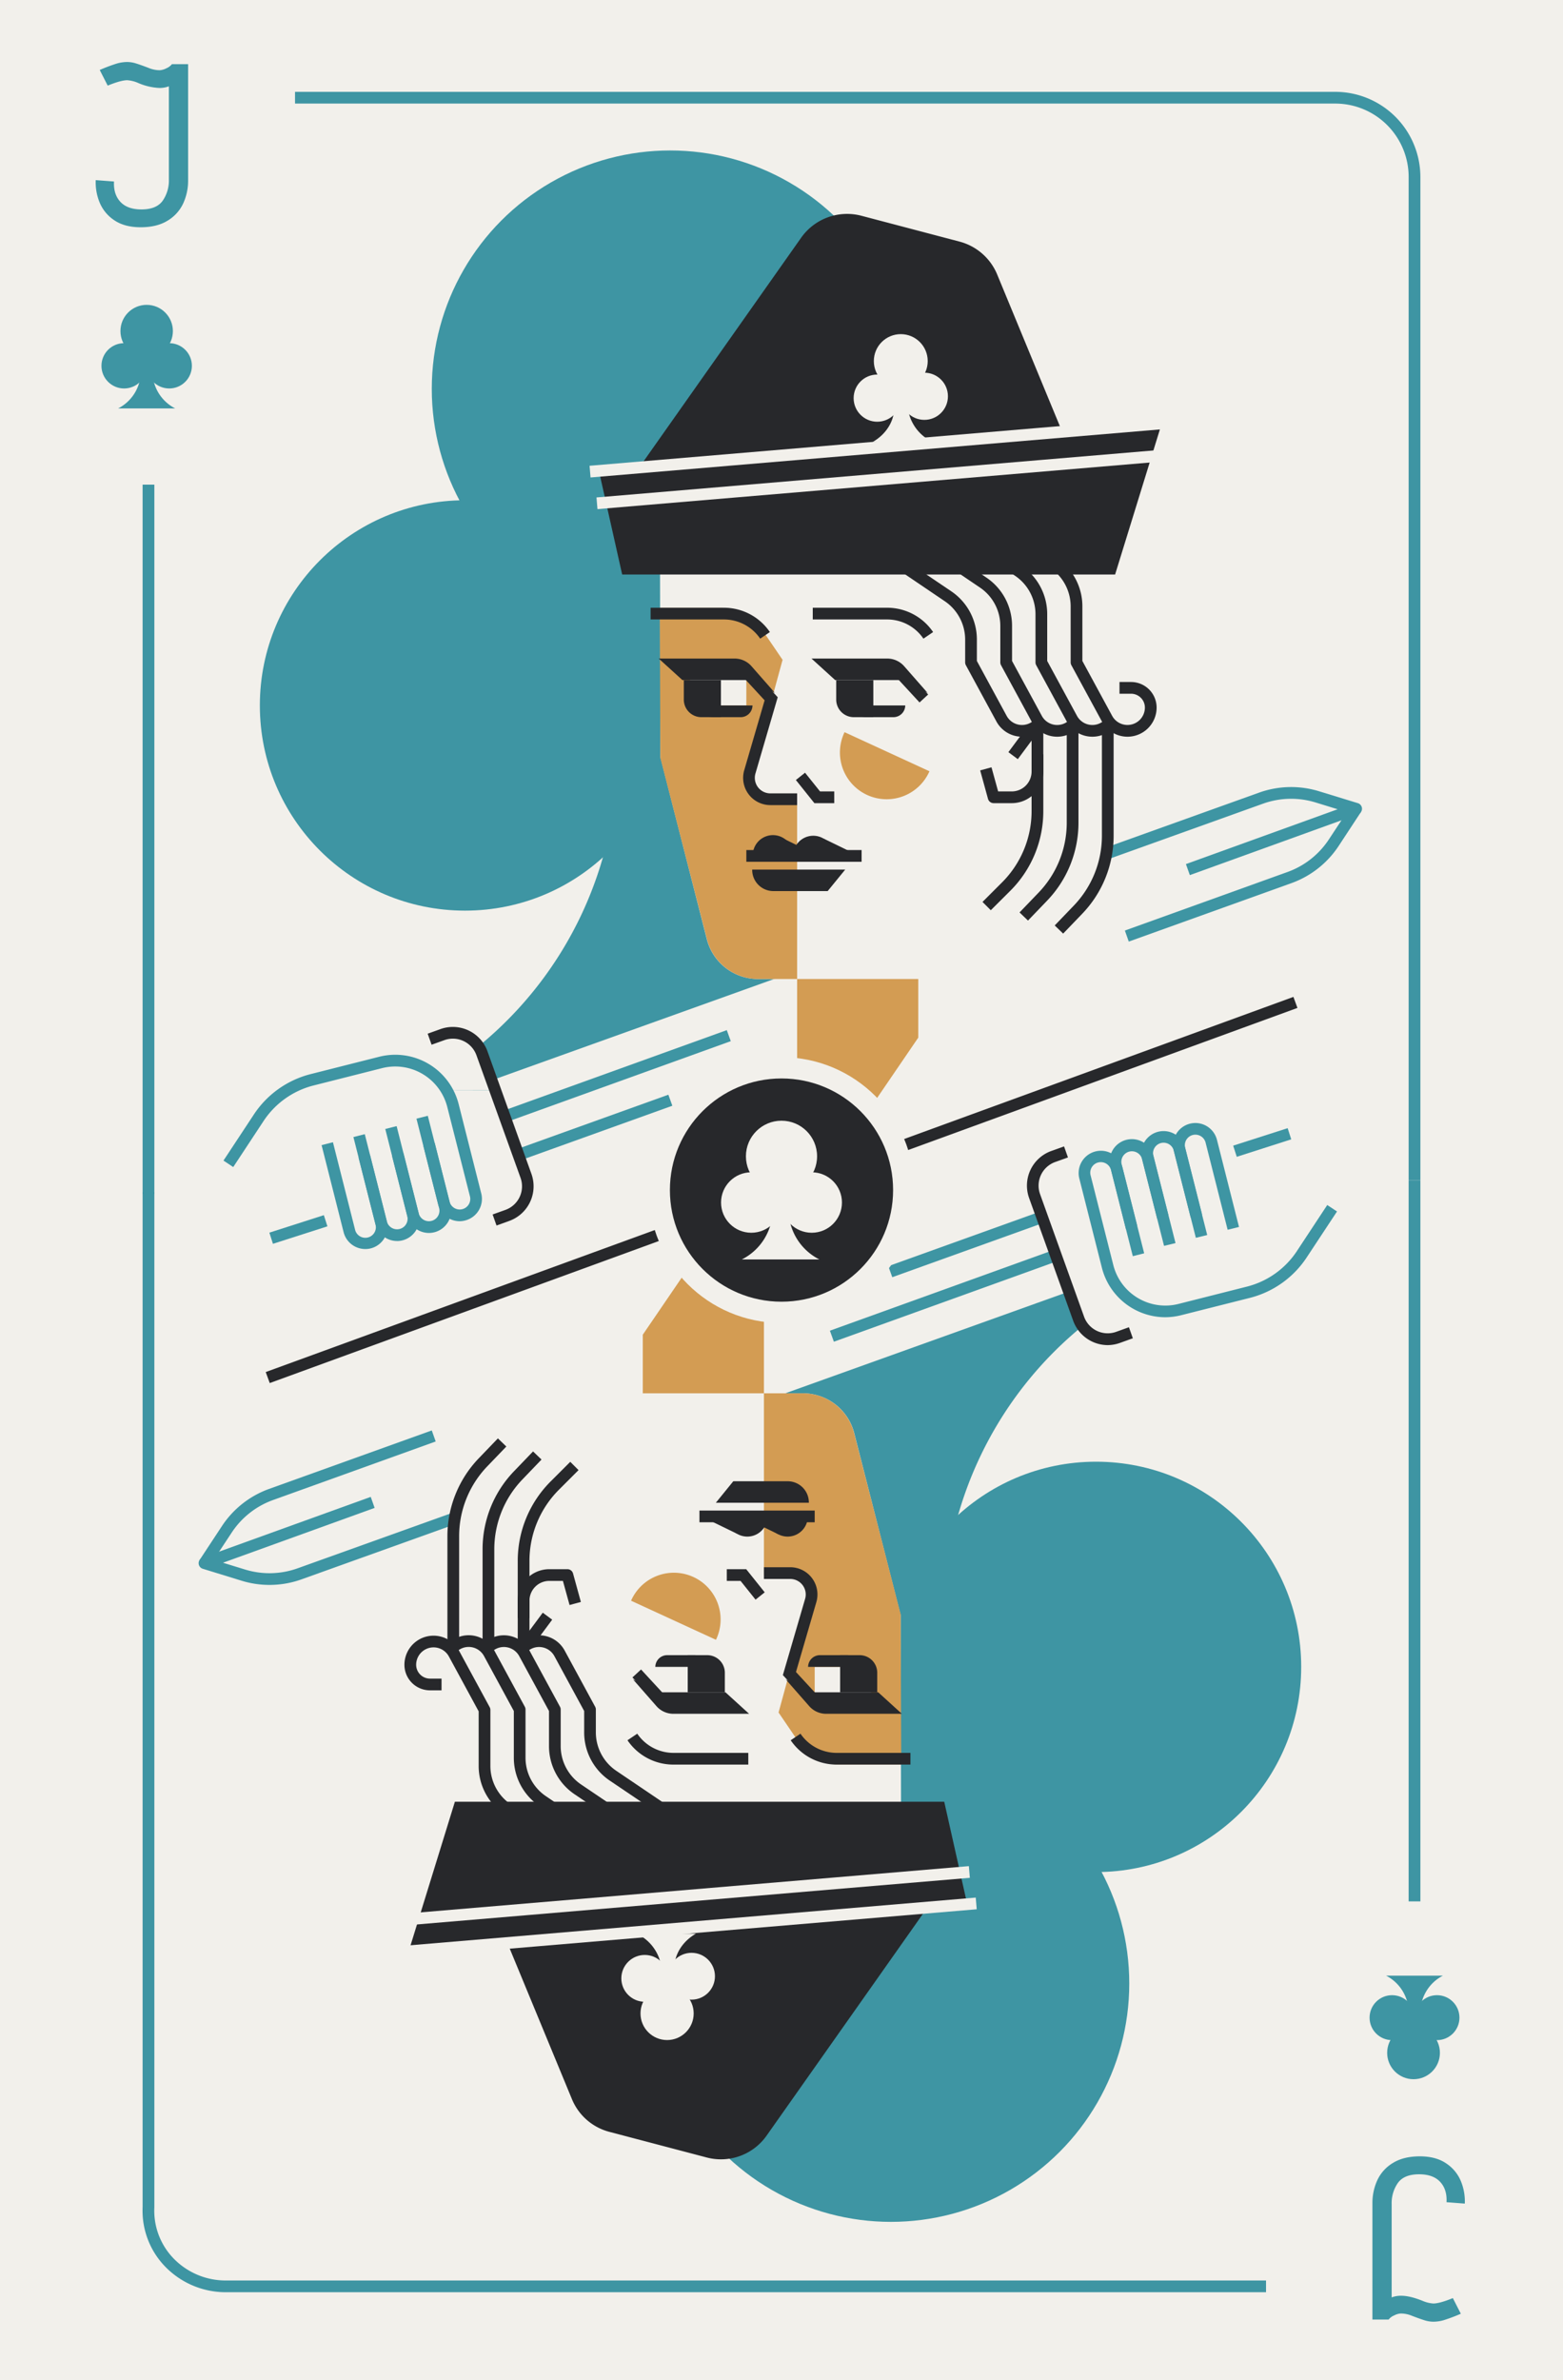 <svg xmlns="http://www.w3.org/2000/svg" viewBox="0 0 800 1218"><defs><style>.cls-1{fill:#f2f0eb;}.cls-2{fill:#3e95a3;}.cls-3{fill:#d39c53;}.cls-4{fill:#27282b;}</style></defs><title>Jc</title><g id="Layer_2" data-name="Layer 2"><rect class="cls-1" width="800" height="1218"/></g><g id="Layer_1" data-name="Layer 1"><circle class="cls-2" cx="343" cy="199" r="122"/><circle class="cls-2" cx="238" cy="361" r="105"/><circle class="cls-2" cx="448" cy="361" r="105"/><path class="cls-2" d="M431.34,508.54c16.18,19.78,2.13,49.46-23.43,49.46H210.17l43.83-.11s-4-13.89-8-23.35a193.16,193.16,0,0,0,70-148.81V304h55v82.15C371,425.78,402.65,473.47,431.34,508.54Z"/><path class="cls-1" d="M682.61,431.33l11.48-17.43-20-6.15a45.34,45.34,0,0,0-28.64.66L250.66,550l14.59,47.22L660.09,455.64C669.31,445.73,677.22,439.51,682.61,431.33Z"/><path class="cls-2" d="M609,447.82l-2-5.64,77.65-28.06-11.37-3.5a42.57,42.57,0,0,0-26.75.62L567.43,439.6l-2-5.65,79.08-28.36a48.59,48.59,0,0,1,30.55-.7L695,411a3,3,0,0,1,.14,5.69Z"/><rect class="cls-2" x="244.04" y="509" width="225.3" height="6" transform="translate(-151.88 150.44) rotate(-19.73)"/><path class="cls-2" d="M577.75,481.84l-2-5.65,83.35-30a42.55,42.55,0,0,0,21-16.54l11.49-17.43,5,3.3L685.11,433a48.61,48.61,0,0,1-24,18.89Z"/><rect class="cls-2" x="262.5" y="574.08" width="83.04" height="6" transform="translate(-177.26 136.83) rotate(-19.77)"/><rect class="cls-2" x="255.35" y="547.56" width="121.24" height="6" transform="translate(-168.01 139.81) rotate(-19.83)"/><path class="cls-1" d="M549.43,501H388a27.06,27.06,0,0,1-26.23-20.38L338,387.47,337.72,233H562.23Z"/><path class="cls-3" d="M337.71,311H369a25.43,25.43,0,0,1,21,11.14l10.55,15.51L384.7,395.72A9.72,9.72,0,0,0,394.08,408H408v93H388.07a27.08,27.08,0,0,1-26.22-20.33L338,387.85Z"/><path class="cls-4" d="M472.64,326.82A22.43,22.43,0,0,0,454.08,317H416v-6h38.08a28.41,28.41,0,0,1,23.52,12.45Z"/><path class="cls-4" d="M389.09,326.82A22.42,22.42,0,0,0,370.53,317H333v-6h37.53a28.4,28.4,0,0,1,23.52,12.45Z"/><polygon class="cls-3" points="470 530.99 408 621.85 408 501 470 501 470 530.99"/><path class="cls-4" d="M423.63,456H395.8A10.84,10.84,0,0,1,385,445.16V445h47.61Z"/><path class="cls-4" d="M405.94,438H385.31a10.32,10.32,0,1,1,20.63,0Z"/><path class="cls-4" d="M426.58,438H405.94a10.32,10.32,0,0,1,20.64,0Z"/><polygon class="cls-4" points="421.58 429.15 439.76 438 422.07 438 421.58 429.15"/><polygon class="cls-4" points="400.42 428.86 419.12 438 401.43 438 400.42 428.86"/><polygon class="cls-1" points="473.13 359 440.63 359 431.97 346 465.55 346 473.13 359"/><polygon class="cls-1" points="382 361 360.58 361 352.01 346 378.79 342.79 382 348.15 382 361"/><path class="cls-4" d="M385.56,348h-36.3l-12.1-11H376a11.5,11.5,0,0,1,8.65,3.93l12,13.67Z"/><path class="cls-4" d="M379.1,367H365.3a10.83,10.83,0,0,1-9.7-6h29.55A6.05,6.05,0,0,1,379.1,367Z"/><path class="cls-4" d="M350,348h19a0,0,0,0,1,0,0v19a0,0,0,0,1,0,0H359a9,9,0,0,1-9-9V348A0,0,0,0,1,350,348Z"/><polygon class="cls-1" points="460 361 438.58 361 430.01 346 456.79 342.79 460 348.15 460 361"/><path class="cls-4" d="M462.65,348h-35.2l-12.1-11h38.79a11.5,11.5,0,0,1,8.65,3.93l12,13.67Z"/><path class="cls-4" d="M457.28,367H443.49a10.83,10.83,0,0,1-9.7-6h29.55A6.06,6.06,0,0,1,457.28,367Z"/><path class="cls-4" d="M428,348h19a0,0,0,0,1,0,0v19a0,0,0,0,1,0,0H437a9,9,0,0,1-9-9V348A0,0,0,0,1,428,348Z"/><path class="cls-3" d="M475.73,394.68a23.92,23.92,0,1,1-43.45-20Z"/><path class="cls-4" d="M408,412H394.3a13.94,13.94,0,0,1-13.38-17.84l10.44-35.78L379.65,345.7l4.41-4.07,14,15.17-11.39,39A7.95,7.95,0,0,0,394.3,406H408Z"/><polygon class="cls-4" points="427 411 416.83 411 407.36 399.16 412.05 395.42 419.72 405 427 405 427 411"/><rect class="cls-4" x="382" y="435" width="59" height="6"/><rect class="cls-4" x="463.44" y="341" width="6" height="18.95" transform="translate(-114.03 409.32) rotate(-42.71)"/><path class="cls-4" d="M517.85,411h-9.26a3,3,0,0,1-2.9-2.21l-4-14.56,5.79-1.57L510.88,405h7A10.16,10.16,0,0,0,528,394.85V386h6v8.85A16.16,16.16,0,0,1,517.85,411Z"/><rect class="cls-4" x="515.35" y="377.36" width="15.85" height="6" transform="translate(-94.02 573.86) rotate(-53.42)"/><path class="cls-2" d="M58.47,112.69A20,20,0,0,1,51,103.63a26.88,26.88,0,0,1-2-11.46l9.36.72q-.36,6.48,3.24,10.38t10.8,3.9q7.67,0,10.86-4.44a18.13,18.13,0,0,0,3.18-10.8V44.17a13.5,13.5,0,0,1-4.92.84,31,31,0,0,1-11-2.64,16.72,16.72,0,0,0-5.4-1.32c-2.16,0-5.49.92-10,2.76l-4.08-8a85,85,0,0,1,8.76-3.3,19.35,19.35,0,0,1,5.28-.78,15.28,15.28,0,0,1,4.5.72q2.34.72,6.42,2.28a14.87,14.87,0,0,0,5.76,1.2,8.4,8.4,0,0,0,3.42-1,7.11,7.11,0,0,0,2.82-2.1h8.28V92.29a27.86,27.86,0,0,1-2.52,11.82,20.21,20.21,0,0,1-8,8.82c-3.65,2.24-8.22,3.36-13.74,3.36S62,115.09,58.47,112.69Z"/><rect class="cls-2" x="73" y="248" width="6" height="363"/><path class="cls-2" d="M727,604h-6V90.54A37.58,37.58,0,0,0,683.46,53H151V47H683.46A43.59,43.59,0,0,1,727,90.54Z"/><circle class="cls-2" cx="75.07" cy="169.42" r="13.42"/><circle class="cls-2" cx="63.52" cy="187.2" r="11.59"/><circle class="cls-2" cx="86.62" cy="187.2" r="11.59"/><path class="cls-2" d="M89.66,209H60.47a21.29,21.29,0,0,0,11.59-18.94V181h6v9.06A21.28,21.28,0,0,0,89.66,209Z"/><polygon class="cls-4" points="570.75 294 318.45 294 306.39 240.25 593.78 219.41 570.75 294"/><path class="cls-4" d="M327.23,239.15l82.82-117.49a28.79,28.79,0,0,1,30.84-11.25l50.24,13.23a28.76,28.76,0,0,1,19.26,16.82l34,82.24Z"/><circle class="cls-1" cx="461.05" cy="184.78" r="13.79"/><circle class="cls-1" cx="448.99" cy="203.74" r="12.07"/><circle class="cls-1" cx="473.12" cy="202.79" r="12.07"/><path class="cls-1" d="M476.47,226.15H446.7c7.25-4.15,11.81-11.62,10.91-19.77v-9.54h6.89v9.54a22.17,22.17,0,0,0,12,19.33Z"/><rect class="cls-1" x="301.47" y="225.73" width="300.52" height="6" transform="translate(-17.61 38.75) rotate(-4.82)"/><rect class="cls-1" x="305.01" y="241.94" width="300.52" height="6" transform="translate(-18.96 39.1) rotate(-4.82)"/><path class="cls-4" d="M541.09,377A14.91,14.91,0,0,1,528,369.2l-15.62-28.77A3.09,3.09,0,0,1,512,339V320.35a23.73,23.73,0,0,0-10.61-19.81l-34.07-23.06,3.36-5,34.06,23A29.76,29.76,0,0,1,518,320.35v17.89l15.25,28.1a8.92,8.92,0,0,0,13.87,2.31l4.07,4.41A14.88,14.88,0,0,1,541.09,377Z"/><path class="cls-4" d="M523.09,377A14.91,14.91,0,0,1,510,369.2l-15.62-28.77A3.09,3.09,0,0,1,494,339V327.35a23.73,23.73,0,0,0-10.61-19.81l-34.07-23.06,3.36-5,34.06,23A29.76,29.76,0,0,1,500,327.35v10.89l15.25,28.1a8.92,8.92,0,0,0,13.87,2.31l4.07,4.41A14.88,14.88,0,0,1,523.09,377Z"/><path class="cls-4" d="M559.09,377A14.91,14.91,0,0,1,546,369.2l-15.62-28.77A3.09,3.09,0,0,1,530,339V314.35a23.73,23.73,0,0,0-10.61-19.81l-34.07-23.06,3.36-5,34.06,23A29.76,29.76,0,0,1,536,314.35v23.89l15.25,28.1a8.94,8.94,0,0,0,7.84,4.66,8.83,8.83,0,0,0,6.4-2.71l4.31,4.17A14.77,14.77,0,0,1,559.09,377Z"/><path class="cls-4" d="M577.09,377A14.91,14.91,0,0,1,564,369.2l-15.62-28.77A3.09,3.09,0,0,1,548,339V310.35a23.73,23.73,0,0,0-10.61-19.81l-34.07-23.06,3.36-5,34.06,23A29.76,29.76,0,0,1,554,310.35v27.89l15.25,28.1A8.92,8.92,0,0,0,586,362.09a7.1,7.1,0,0,0-7.09-7.09H573v-6h5.91A13.1,13.1,0,0,1,592,362.09,14.93,14.93,0,0,1,577.09,377Z"/><path class="cls-1" d="M118.07,595.92l15.23-23.1A46.54,46.54,0,0,1,161,552.89L196,544.05a30.48,30.48,0,0,1,37,22.07l11.57,45.72A8.39,8.39,0,1,1,228.29,616L142.23,634.7Z"/><path class="cls-2" d="M235.26,624.94a11.4,11.4,0,0,1-11-8.6l-11.1-43.88,5.81-1.47,11.11,43.88a5.37,5.37,0,0,0,2.47,3.31,5.3,5.3,0,0,0,4.08.59,5.4,5.4,0,0,0,3.91-6.55L228.94,566.5a27.49,27.49,0,0,0-33.38-19.9l-34.94,8.84a43.46,43.46,0,0,0-26,18.65l-15.24,23.13-5-3.31,15.23-23.09a49.35,49.35,0,0,1,29.49-21.19l34.94-8.84A33.46,33.46,0,0,1,234.75,565l11.57,45.72a11.4,11.4,0,0,1-8.25,13.84A11.21,11.21,0,0,1,235.26,624.94Z"/><path class="cls-2" d="M219.48,630.94a11.43,11.43,0,0,1-11-8.6l-11.28-44.6,5.81-1.47,11.29,44.59a5.39,5.39,0,1,0,10.46-2.64l-8.05-31.81,5.81-1.47,8.05,31.8a11.41,11.41,0,0,1-8.25,13.85A11.65,11.65,0,0,1,219.48,630.94Z"/><path class="cls-2" d="M203.18,635.06a11.4,11.4,0,0,1-11-8.61l-11.29-44.59,5.82-1.47L198,625a5.39,5.39,0,1,0,10.46-2.64l-7.75-30.65,5.81-1.47,7.76,30.64a11.44,11.44,0,0,1-11.07,14.2Z"/><path class="cls-2" d="M186.93,639.17a11.42,11.42,0,0,1-11.05-8.6L164.6,586l5.81-1.48,11.29,44.6a5.4,5.4,0,1,0,10.46-2.65l-8.64-34.13,5.82-1.47L198,625a11.41,11.41,0,0,1-8.25,13.84A11.17,11.17,0,0,1,186.93,639.17Z"/><rect class="cls-2" x="138.09" y="626.17" width="29.28" height="6" transform="translate(-184.83 76.69) rotate(-17.78)"/><path class="cls-4" d="M254.14,627.14l-2-5.65,6.55-2.35a12.82,12.82,0,0,0,7.74-16.41L243.86,540a12.83,12.83,0,0,0-16.41-7.73l-6.55,2.35-2-5.65,6.54-2.35A18.83,18.83,0,0,1,249.51,538L272,600.7a18.83,18.83,0,0,1-11.36,24.09Z"/><path class="cls-4" d="M526.16,471.08l-4.32-4.16,9.69-10.08A51.59,51.59,0,0,0,546,420.91V372.33h6v48.58A57.55,57.55,0,0,1,535.85,461Z"/><path class="cls-4" d="M544.16,477.75l-4.32-4.16,9.69-10.08A51.6,51.6,0,0,0,564,427.58V372h6v55.58a57.55,57.55,0,0,1-16.15,40.09Z"/><path class="cls-4" d="M507.12,465.79l-4.24-4.24,9.94-9.94A51.5,51.5,0,0,0,528,415V372h6v43a57.47,57.47,0,0,1-16.94,40.89Z"/><circle class="cls-2" cx="456" cy="1015" r="122"/><circle class="cls-2" cx="561" cy="853" r="105"/><circle class="cls-2" cx="351" cy="853" r="105"/><path class="cls-2" d="M367.66,705.46C351.48,685.68,365.53,656,391.09,656H545s7,19,10.09,21.77A193.14,193.14,0,0,0,483,828.27V910H428V827.85C428,788.22,396.35,740.53,367.66,705.46Z"/><path class="cls-1" d="M116.16,782.49l-11.49,17.43,20,6.14a45.24,45.24,0,0,0,28.65-.66L548.11,663.79l-14.59-47.22L138.68,758.18C129.45,768.09,121.55,774.3,116.16,782.49Z"/><path class="cls-2" d="M137.94,811.05a48.19,48.19,0,0,1-14.2-2.12l-19.95-6.14a3,3,0,0,1-.14-5.69l86.1-31.1,2,5.64L114.13,799.7l11.38,3.5a42.61,42.61,0,0,0,26.74-.62l79.09-28.36,2,5.64-79.08,28.37A48.46,48.46,0,0,1,137.94,811.05Z"/><rect class="cls-2" x="329.43" y="698.82" width="225.3" height="6" transform="translate(-210.94 190.4) rotate(-19.73)"/><path class="cls-2" d="M107.18,801.57l-5-3.3,11.48-17.43a48.61,48.61,0,0,1,24-18.89L221,732l2,5.65-83.35,30a42.55,42.55,0,0,0-21,16.54Z"/><rect class="cls-2" x="453.22" y="633.74" width="83.04" height="6" transform="translate(-186.2 204.85) rotate(-19.77)"/><rect class="cls-2" x="422.17" y="660.25" width="121.24" height="6" transform="translate(-196.34 203.07) rotate(-19.83)"/><path class="cls-1" d="M249.57,713H411a27.06,27.06,0,0,1,26.23,20.38L461,826.53,461.28,981H236.77Z"/><path class="cls-3" d="M461.29,903H430.05a25.43,25.43,0,0,1-21-11.14l-10.55-15.51,15.84-58.07A9.72,9.72,0,0,0,404.92,806H391V713h19.93a27.08,27.08,0,0,1,26.22,20.33L461,826.15Z"/><path class="cls-4" d="M383,903H344.69a28.4,28.4,0,0,1-23.52-12.45l5-3.37A22.42,22.42,0,0,0,344.69,897H383Z"/><path class="cls-4" d="M466,903H428.23a28.41,28.41,0,0,1-23.52-12.45l5-3.37A22.43,22.43,0,0,0,428.23,897H466Z"/><polygon class="cls-3" points="329 683.01 391 592.15 391 713 329 713 329 683.01"/><path class="cls-4" d="M375.33,758h27.83A10.84,10.84,0,0,1,414,768.84V769H366.4Z"/><path class="cls-4" d="M392.82,776h20.64a10.32,10.32,0,1,1-20.64,0Z"/><path class="cls-4" d="M372.18,776h20.64a10.32,10.32,0,1,1-20.64,0Z"/><polygon class="cls-4" points="377.19 784.85 359 776 376.69 776 377.19 784.85"/><polygon class="cls-4" points="398.35 785.14 379.64 776 397.33 776 398.35 785.14"/><polygon class="cls-1" points="325.63 855 358.13 855 366.8 868 333.22 868 325.63 855"/><polygon class="cls-1" points="417 853 438.42 853 446.99 868 420.21 871.21 417 865.85 417 853"/><path class="cls-4" d="M413.2,866h36.3l12.1,11H422.82a11.47,11.47,0,0,1-8.65-3.93l-12-13.67Z"/><path class="cls-4" d="M419.67,847h13.79a10.85,10.85,0,0,1,9.71,6H413.61A6.06,6.06,0,0,1,419.67,847Z"/><path class="cls-4" d="M430,847h19a0,0,0,0,1,0,0v19a0,0,0,0,1,0,0H439a9,9,0,0,1-9-9V847A0,0,0,0,1,430,847Z" transform="translate(879 1713) rotate(180)"/><polygon class="cls-1" points="339 853 360.42 853 368.99 868 342.21 871.21 339 865.85 339 853"/><path class="cls-4" d="M336.11,866h35.2l12.1,11H344.63a11.48,11.48,0,0,1-8.65-3.93L324,859.4Z"/><path class="cls-4" d="M341.48,847h13.79a10.85,10.85,0,0,1,9.71,6H335.42A6.06,6.06,0,0,1,341.48,847Z"/><path class="cls-4" d="M352,847h19a0,0,0,0,1,0,0v19a0,0,0,0,1,0,0H361a9,9,0,0,1-9-9V847A0,0,0,0,1,352,847Z" transform="translate(723 1713) rotate(180)"/><path class="cls-3" d="M323,819.13a23.92,23.92,0,1,1,43.45,20Z"/><path class="cls-4" d="M414.7,872.37l-14-15.17,11.38-39A7.95,7.95,0,0,0,404.46,808H391v-6h13.46a13.93,13.93,0,0,1,13.38,17.84l-10.43,35.78,11.7,12.68Z"/><polygon class="cls-4" points="386.72 818.59 379.05 809 372 809 372 803 381.93 803 391.4 814.84 386.72 818.59"/><rect class="cls-4" x="358" y="773" width="59" height="6"/><rect class="cls-4" x="329.33" y="853.86" width="6" height="18.95" transform="translate(-497.45 454.36) rotate(-42.71)"/><path class="cls-4" d="M271,828h-6v-8.85A16.16,16.16,0,0,1,281.15,803h9.26a3,3,0,0,1,2.9,2.21l4,14.56-5.79,1.57L288.12,809h-7A10.16,10.16,0,0,0,271,819.15Z"/><rect class="cls-4" x="267.56" y="830.45" width="15.85" height="6" transform="translate(-557.96 557.95) rotate(-53.42)"/><path class="cls-2" d="M740.3,1107.13a20.07,20.07,0,0,1,7.44,9.06,27.19,27.19,0,0,1,2,11.46l-9.36-.72q.36-6.48-3.24-10.38t-10.8-3.9q-7.68,0-10.86,4.44a18.06,18.06,0,0,0-3.18,10.8v47.76a13.5,13.5,0,0,1,4.92-.84q4.44,0,11,2.64a16.61,16.61,0,0,0,5.4,1.32q3.24,0,10-2.76l4.08,8a86.78,86.78,0,0,1-8.76,3.3,19.41,19.41,0,0,1-5.28.78,15.28,15.28,0,0,1-4.5-.72q-2.34-.72-6.42-2.28a14.87,14.87,0,0,0-5.76-1.2,8.36,8.36,0,0,0-3.42,1,7,7,0,0,0-2.82,2.1h-8.28v-59.52a27.86,27.86,0,0,1,2.52-11.82,20.15,20.15,0,0,1,8-8.82q5.46-3.36,13.74-3.36T740.3,1107.13Z"/><rect class="cls-2" x="721" y="604" width="6" height="369"/><path class="cls-2" d="M648,1173H115.54a43.15,43.15,0,0,1-31.08-13.19A41.08,41.08,0,0,1,73,1129.39V610h6v519.59a35.15,35.15,0,0,0,9.79,26.08A37.15,37.15,0,0,0,115.54,1167H648Z"/><circle class="cls-2" cx="723.5" cy="1050.5" r="13.5"/><circle class="cls-2" cx="735.5" cy="1032.5" r="11.5"/><circle class="cls-2" cx="712.5" cy="1032.5" r="11.5"/><path class="cls-2" d="M709.45,1011h29.1A21.26,21.26,0,0,0,727,1029.91V1039h-6v-9.09A21.26,21.26,0,0,0,709.45,1011Z"/><polygon class="cls-4" points="232.83 922 483.29 922 495.27 975.36 209.96 996.05 232.83 922"/><path class="cls-4" d="M474.58,976.25l-82.22,116.64a28.57,28.57,0,0,1-30.61,11.17l-49.88-13.13a28.55,28.55,0,0,1-19.12-16.7L259,992.58Z"/><circle class="cls-1" cx="341.44" cy="1030.35" r="13.61"/><circle class="cls-1" cx="353.96" cy="1011.3" r="11.98"/><circle class="cls-1" cx="330" cy="1012.39" r="11.98"/><path class="cls-1" d="M326.73,989.52h29.46c-7.27,4.16-11.85,11.65-10.94,19.83v9.57h-6.54v-9.57a22.21,22.21,0,0,0-12-19.39Z"/><rect class="cls-1" x="201.81" y="983.6" width="298.35" height="6" transform="translate(-81.62 32.96) rotate(-4.82)"/><rect class="cls-1" x="198.29" y="967.5" width="298.35" height="6" transform="translate(-80.28 32.61) rotate(-4.82)"/><path class="cls-4" d="M328.32,941.3l-34.06-23A29.73,29.73,0,0,1,281,893.46V875.58l-15.25-28.1a8.92,8.92,0,0,0-13.87-2.31l-4.07-4.41A14.92,14.92,0,0,1,271,844.61l15.62,28.78a3,3,0,0,1,.36,1.43v18.64a23.75,23.75,0,0,0,10.61,19.82l34.07,23.05Z"/><path class="cls-4" d="M346.32,934.3l-34.06-23A29.73,29.73,0,0,1,299,886.46V875.58l-15.25-28.1a8.92,8.92,0,0,0-13.87-2.31l-4.07-4.41A14.92,14.92,0,0,1,289,844.61l15.62,28.78a3,3,0,0,1,.36,1.43v11.64a23.75,23.75,0,0,0,10.61,19.82l34.07,23.05Z"/><path class="cls-4" d="M310.32,947.3l-34.06-23A29.73,29.73,0,0,1,263,899.46V875.58l-15.25-28.1a8.92,8.92,0,0,0-14.24-2l-4.31-4.17A14.92,14.92,0,0,1,253,844.61l15.62,28.78a3,3,0,0,1,.36,1.43v24.64a23.75,23.75,0,0,0,10.61,19.82l34.07,23.05Z"/><path class="cls-4" d="M292.32,951.48l-34.06-23A29.76,29.76,0,0,1,245,903.65V875.76l-15.25-28.1A8.92,8.92,0,0,0,213,851.91a7.1,7.1,0,0,0,7.09,7.09H226v6h-5.91A13.1,13.1,0,0,1,207,851.91a14.91,14.91,0,0,1,28-7.11l15.62,28.77A3,3,0,0,1,251,875v28.65a23.73,23.73,0,0,0,10.61,19.81l34.07,23.06Z"/><path class="cls-1" d="M680.69,617.9,665.47,641a46.62,46.62,0,0,1-27.73,19.94l-34.94,8.84a30.48,30.48,0,0,1-37-22.07L554.2,602a8.4,8.4,0,0,1,16.28-4.12l86.06-18.74Z"/><path class="cls-2" d="M596.41,674.07A33.55,33.55,0,0,1,564,648.79l-11.57-45.72a11.41,11.41,0,0,1,8.25-13.84,11.39,11.39,0,0,1,13.84,8.25l11.11,43.88-5.82,1.47L568.72,599a5.4,5.4,0,1,0-10.46,2.65l11.57,45.72a27.47,27.47,0,0,0,33.38,19.89l34.94-8.84a43.39,43.39,0,0,0,25.94-18.65l15.24-23.12,5,3.3L669.12,643a49.37,49.37,0,0,1-29.5,21.19L604.68,673A33.83,33.83,0,0,1,596.41,674.07Z"/><path class="cls-2" d="M595.8,637.55,584.52,593a5.4,5.4,0,0,0-10.46,2.65l8.05,31.81-5.82,1.47-8-31.81a11.39,11.39,0,1,1,22.09-5.59l11.29,44.6Z"/><path class="cls-2" d="M612.08,633.43l-11.29-44.59a5.39,5.39,0,0,0-10.46,2.64l7.76,30.65-5.82,1.47L584.52,593a11.39,11.39,0,0,1,22.09-5.59L617.89,632Z"/><path class="cls-2" d="M628.35,629.31l-11.28-44.59a5.39,5.39,0,1,0-10.46,2.64l8.64,34.14L609.43,623l-8.64-34.13a11.39,11.39,0,1,1,22.09-5.59l11.29,44.59Z"/><rect class="cls-2" x="631.4" y="581.65" width="29.28" height="6" transform="translate(-147.67 225.2) rotate(-17.78)"/><path class="cls-4" d="M567,688.34a18.87,18.87,0,0,1-17.71-12.48l-22.54-62.74A18.83,18.83,0,0,1,538.08,589l6.54-2.35,2,5.65-6.54,2.34a12.84,12.84,0,0,0-7.74,16.42l22.53,62.74a12.84,12.84,0,0,0,16.42,7.74l6.54-2.35,2,5.65-6.54,2.35A19.06,19.06,0,0,1,567,688.34Z"/><path class="cls-4" d="M253,841h-6V792.9a57.53,57.53,0,0,1,16.15-40.08l9.69-10.08,4.32,4.16L267.47,757A51.58,51.58,0,0,0,253,792.9Z"/><path class="cls-4" d="M235,842h-6V786.23a57.53,57.53,0,0,1,16.15-40.08l9.69-10.08,4.32,4.16-9.69,10.08A51.58,51.58,0,0,0,235,786.23Z"/><path class="cls-4" d="M271,842h-6V798.86A57.45,57.45,0,0,1,281.94,758l9.94-9.94,4.24,4.24-9.94,9.94A51.5,51.5,0,0,0,271,798.86Z"/><rect class="cls-4" x="120.03" y="606" width="559.95" height="6" transform="translate(-184.51 174) rotate(-20.05)"/><circle class="cls-1" cx="400" cy="609" r="68"/><circle class="cls-4" cx="400" cy="609" r="57.12"/><circle class="cls-1" cx="400" cy="591.71" r="18.21"/><circle class="cls-1" cx="384.53" cy="615.37" r="15.47"/><circle class="cls-1" cx="415.47" cy="615.37" r="15.47"/><path class="cls-1" d="M419.41,644.5H379.68A28.56,28.56,0,0,0,395.45,619V607.18h8.19V619A28.57,28.57,0,0,0,419.4,644.5Z"/></g></svg>